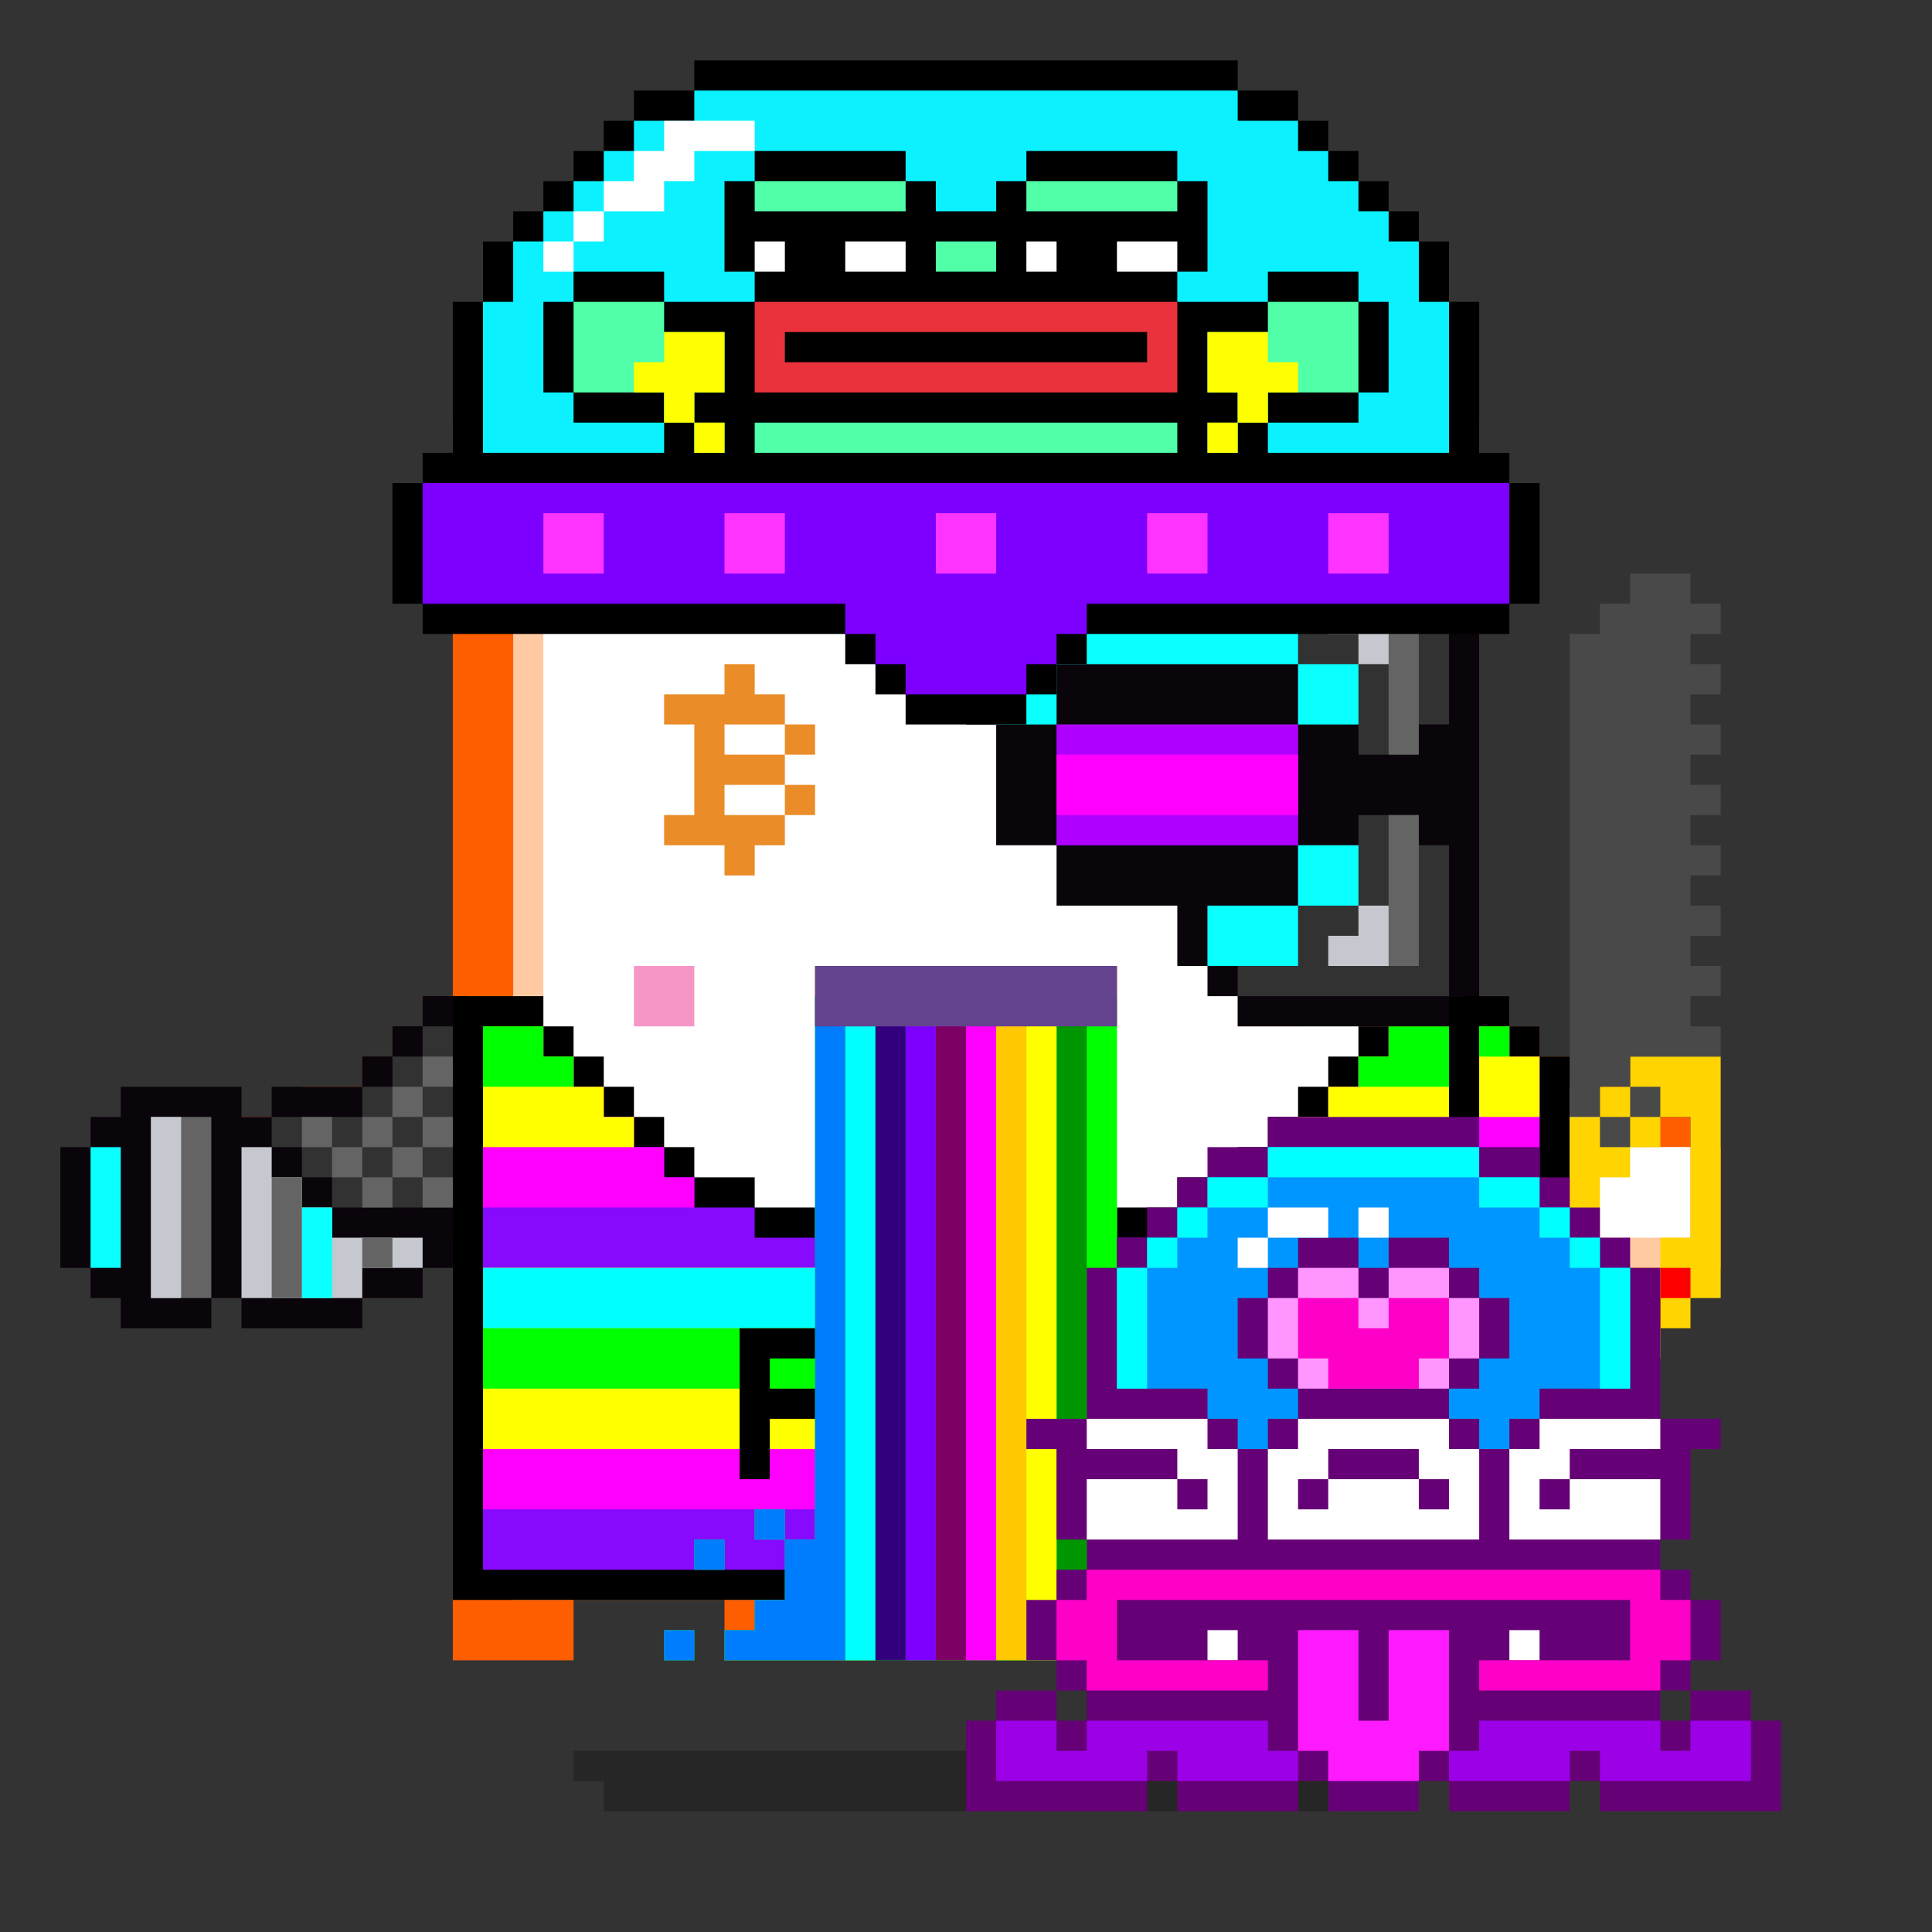 <svg xmlns="http://www.w3.org/2000/svg" viewBox="0 0 64 64"><rect x="0" y="0" width="64" height="64" fill="#333333" stroke="none"/><g class="gotchi-bg"><defs fill="#fff"><pattern id="a" patternUnits="userSpaceOnUse" width="4" height="4"><path d="M0 0h1v1H0zm2 2h1v1H2z"/></pattern><pattern id="b" patternUnits="userSpaceOnUse" x="0" y="0" width="2" height="2"><path d="M0 0h1v1H0z"/></pattern><pattern id="c" patternUnits="userSpaceOnUse" x="-2" y="0" width="8" height="1"><path d="M0 0h1v1H0zm2 0h1v1H2zm2 0h1v1H4z"/></pattern><pattern id="d" patternUnits="userSpaceOnUse" x="0" y="0" width="4" height="4"><path d="M0 0h1v1H0zm0 2h1v1H0zm1 0V1h1v1zm1 0h1v1H2zm0-1h1V0H2zm1 2h1v1H3z"/></pattern><pattern id="e" patternUnits="userSpaceOnUse" width="64" height="32"><path d="M4 4h1v1H4zm7 0h1v1h-1zm7 0h1v1h-1zm7 0h1v1h-1zm7 0h1v1h-1zm7 0h1v1h-1zm7 0h1v1h-1zm7 0h1v1h-1zm7 0h1v1h-1z"/><path fill="url(#a)" d="M0 8h64v7H0z"/><path fill="url(#b)" d="M0 16h64v1H0z"/><path fill="url(#c)" d="M0 18h64v1H0z"/><path fill="url(#b)" d="M22 18h15v1H22zM0 20h64v3H0z"/><path fill="url(#d)" d="M0 24h64v8H0z"/></pattern><mask id="f"><path fill="url(#e)" d="M0 0h64v32H0z"/></mask></defs><path fill="#fff" d="M0 0h64v32H0z"/><path fill="#dea8ff" class="gotchi-secondary" mask="url(#f)" d="M0 0h64v32H0z"/><path fill="#dea8ff" class="gotchi-secondary" d="M0 32h64v32H0z"/><path mask="url(#f)" fill="#fff" transform="matrix(1 0 0 -1 0 64)" d="M0 0h64v32H0z"/></g><style>.gotchi-primary{fill:#FF5E00;}.gotchi-secondary{fill:#FFCAA2;}.gotchi-cheek{fill:#F696C6;}.gotchi-eyeColor{fill:#EA8C27;}.gotchi-primary-mouth{fill:#FF5E00;}.gotchi-sleeves-up{display:none;}.gotchi-handsUp{display:none;}.gotchi-handsDownOpen{display:block;}.gotchi-handsDownClosed{display:none;}</style><g class="gotchi-body"><path d="M47 14v-2h-2v-2h-4V8h-4V6H27v2h-4v2h-4v2h-2v2h-2v41h4v-2h5v2h5v-2h6v2h5v-2h5v2h4V14z" class="gotchi-primary"/><path d="M45 14v-2h-4v-2h-4V8H27v2h-4v2h-4v2h-2v39h2v-2h5v2h5v-2h6v2h5v-2h5v2h2V14z" class="gotchi-secondary"/><path d="M18,49h2v-1h2v1h2v2h5v-2h2v-1h2v1h2v2h5v-2h2v-1h2v1h1V14h-4v-2h-4v-2h-5V9h-5v2h-4v2h-4v2h-1V49z" fill="#fff"/></g><path class="gotchi-cheek" d="M21 32v2h2v-2h-1zm21 0h-1v2h2v-2z"/><g class="gotchi-primary-mouth"><path d="M29 32h-2v2h2v-1z"/><path d="M33 34h-4v2h6v-2h-1z"/><path d="M36 32h-1v2h2v-2z"/></g>
    <style>
        .gotchi-bg { display: none }
    </style>
<g class="gotchi-shadow"><path opacity=".25" d="M25 58H19v1h1v1h24V59h1V58h-1z" fill="#000"/></g><g class="gotchi-collateral"><path d="M30 11v1h4v-1h-4z"/><path d="M29 12h1v1h-1zm7.5 2.5v4h1v-4h-1zm-10 4h1v-4h-1v4z"/><path d="M27.5 13.5h1v1h-1zm8 5h1v1h-1zm0-5h1v1h-1zM34 12h1v1h-1zm-5 8h1v1h-1zm-1.5-1.5h1v1h-1zM34 20h1v1h-1z"/><path d="M30 21v1h4v-1h-4z"/><g fill="#ff5e00"><path d="M32.5 16h-1v-1h2v-1h-1v-1h-1v1h-2v1h1v3h-1v1h2v1h1v-1h1v-1h-2v-1h2v-1h-1z"/><path d="M33.5 17h1v1h-1zm0-2h1v1h-1z"/></g></g><g class="gotchi-eyeColor"><path d="M24 25v-1h2v-1h-1v-1h-1v1h-2v1h1v3h-1v1h2v1h1v-1h1v-1h-2v-1h2v-1h-2z"/><path d="M26 26h1v1h-1zm0-2h1v1h-1zm13 1v-1h2v-1h-1v-1h-1v1h-2v1h1v3h-1v1h2v1h1v-1h1v-1h-2v-1h2v-1h-2z"/><path d="M41 26h1v1h-1zm0-2h1v1h-1z"/></g><g class="gotchi-wearable wearable-body"><svg x="12" y="32"><path d="M34 1v1h-1v1h-1v1h-1v1h-1v1h-1v1h-2v1h-2v1h-3v1h-4V9h-3V8h-2V7h-2V6h-1V5H9V4H8V3H7V2H6V1H3v20h34V1h-3z"/><path d="M34 2v1h-1v1h-1v1h-1v1h-1v1h-1v1h-2v1h-2v1h-3v1h-4v-1h-3V9h-2V8h-2V7h-1V6H9V5H8V4H7V3H6V2H4v18h32V2h-2z" fill="#870aff"/><path d="M22 10v1h-4v-1H4v8h32v-8H22zm12-8v1h-1v1h-1v1h-1v1h-1v1h-1v1h7V2h-2zM11 8V7h-1V6H9V5H8V4H7V3H6V2H4v6h7z" fill="#f0f"/><path d="M9 6V5H8V4H7V3H6V2H4v4h5zm13 4v1h-4v-1H4v6h32v-6H22zm12-8v1h-1v1h-1v1h-1v1h5V2h-2z" fill="#ff0"/><path d="M22 10v1h-4v-1H4v2h32v-2H22z" fill="#0ff"/><path d="M7 4V3H6V2H4v2h3zm-3 8v2h32v-2H4zM34 2v1h-1v1h3V2h-2z" fill="#0f0"/><path d="M17.5 12h1v1h-1zm4 0h-1v5h1v-2h1v-1h-1v-2z"/><path d="M22.5 14h1v-2h-1v2zm0 3h1v-2h-1v2zm-4-2h-1v-2h-1v4h1v-1h1v1h1v-4h-1v2zm-6-3v5h1v-2h2v-1h-2v-1h2v-1h-3zm15 1v-1h-3v5h3v-1h-2v-1h2v-1h-2v-1h2z"/></svg></g><g class="gotchi-handsDownClosed"><g class="gotchi-primary"><path d="M19 42h1v1h-1zm1-6h1v1h-1z"/><path d="M21 37h1v1h-1zm5 3v4h1v-4zm-5 3h-1v1h2v-1z"/><path d="M24 44h-2v1h4v-1h-1zm1-5h-1v1h2v-1z"/><path d="M23 38h-1v1h2v-1z"/></g><g class="gotchi-secondary"><path d="M19 43h1v1h-1zm5 2h-2v1h4v-1h-1z"/><path d="M27 41v3h1v-3zm-6 3h-1v1h2v-1z"/><path d="M26 44h1v1h-1zm-7-3h-1v2h1v-1z"/></g><g class="gotchi-primary"><path d="M44 42h1v1h-1zm-1-6h1v1h-1z"/><path d="M42 37h1v1h-1z"/><path d="M42 39v-1h-2v1h1zm0 4v1h2v-1h-1z"/><path d="M40 44h-2v1h4v-1h-1z"/><path d="M38 42v-2h-1v4h1v-1z"/><path d="M40 40v-1h-2v1h1z"/></g><g class="gotchi-secondary"><path d="M42 44v1h2v-1h-1zm-5-2v-1h-1v3h1v-1z"/><path d="M40 45h-2v1h4v-1h-1z"/><path d="M37 44h1v1h-1zm7-1h1v1h-1z"/></g></g><g class="gotchi-handsDownOpen"><g class="gotchi-primary"><path d="M56 38v-1h-2v-1h-2v-1h-1v-1h-1v-1h-1v8h1v1h2v1h4v-1h1v-4z"/></g><g class="gotchi-secondary"><path d="M54 38v-1h-2v-1h-1v-1h-1v-1h-1v6h1v1h2v1h4v-4z" /></g><path d="M54,38v-1h-2v-1h-1v-1h-1v-1h-1v5h1v1h2v1h4v-3H54z" fill="#fff"/><g class="gotchi-primary"><path d="M8 38v-1h2v-1h2v-1h1v-1h1v-1h1v8h-1v1h-2v1H8v-1H7v-4z"/></g><g class="gotchi-secondary"><path d="M10 38v-1h2v-1h1v-1h1v-1h1v6h-1v1h-2v1H8v-4z" /></g><path d="M8,38v3h4v-1h2v-1h1v-5h-1v1h-1v1h-1v1h-2v1H8z" fill="#fff"/></g><g class="gotchi-handsUp"><g class="gotchi-secondary"><path d="M50,38h1v1h-1V38z"/><path d="M49 39h1v1h-1v-1zm2-2h1v1h-1v-1z"/><path d="M52,36h2v1h-2V36z"/><path d="M54,35h2v1h-2V35z"/></g><path d="M52,32v1h-2v1h-1v5h1v-1h1v-1h1v-1h2v-1h2v-3H52z" fill="#fff"/><g class="gotchi-primary"><path d="M49,33h1v1h-1V33z"/><path d="M50 32h2v1h-2v-1zm0 7h1v1h-1v-1z"/><path d="M49 40h1v1h-1v-1zm2-2h1v1h-1v-1z"/><path d="M52 37h2v1h-2v-1zm0-6h4v1h-4v-1z"/><path d="M56,32h1v4h-1V32z"/><path d="M54,36h2v1h-2V36z"/></g><g class="gotchi-secondary"><path d="M13,38h1v1h-1V38z"/><path d="M14 39h1v1h-1v-1zm-2-2h1v1h-1v-1z"/><path d="M10,36h2v1h-2V36z"/><path d="M8,35h2v1H8V35z"/></g><path d="M8,32v3h2v1h2v1h1v1h1v1h1v-5h-1v-1h-2v-1H8z" fill="#fff"/><g class="gotchi-primary"><path d="M14,33h1v1h-1V33z"/><path d="M12 32h2v1h-2v-1zm1 7h1v1h-1v-1z"/><path d="M14 40h1v1h-1v-1zm-2-2h1v1h-1v-1z"/><path d="M10 37h2v1h-2v-1zm-2-6h4v1H8v-1z"/><path d="M7,32h1v4H7V32z"/><path d="M8,36h2v1H8V36z"/></g></g><g class="gotchi-wearable wearable-face"><svg x="22" y="32"><g fill="#0f0"><path d="M3 18h1v1H3zm-2 1h1v1H1zm-1 3h1v1H0zm16-4h1v1h-1z"/><path d="M18 19h1v1h-1zm-1 2h-1v-2h-1V1H5v18H4v2H3v1H2v1h16v-1h-1v-1zm2 1h1v1h-1z"/></g><path d="M6 1v22h1V1H6z" fill="#0ff"/><g fill="#007dff"><path d="M5 1v18H4v2H3v1H2v1h4V1H5z"/><path d="M3 18h1v1H3zm-2 1h1v1H1zm-1 3h1v1H0z"/></g><path d="M13 1v22h1V1h-1z" fill="#009600"/><path d="M8 1v22h1V1H8z" fill="#7d00ff"/><path d="M9 1v22h1V1H9z" fill="#7d0064"/><path d="M7 1v22h1V1H7z" fill="#32007d"/><path d="M10 1v22h1V1h-1z" fill="#f0f"/><path d="M11 1v22h1V1h-1z" fill="#ffc800"/><path d="M12 1v22h1V1h-1z" fill="#ff0"/><path d="M5 0v2h10V0H5z" fill="#64438e"/></svg></g><g class="gotchi-wearable wearable-eyes"><svg x="32" y="15"><path d="M16 2V1h-2V0H3v1H2v1H1v1H0v6h1v4h2v2h4v2h1v1h1v1h7v-1h1V2h-1z" fill="#0a040b"/><g fill="#323232"><path d="M14 2V1H3v1H2v1H1v6h2V7h8v2h2v1h2V9h1V2h-2z"/><path d="M3 9v4h8V9H3z"/><path d="M11 15H8v2h1v1h7v-5h-1v-1h-2v1h-2v2z"/></g><path d="M3 9v4h8V9H3z" fill="#af00ff"/><g fill="#646464"><path d="M14 2V1H3v1h10v1h1v7h1V2h-1z"/><path d="M2 2h1v1H2z"/><path d="M1 4v2h1V3H1v1zm13 9v4h1v-5h-1v1z"/></g><g fill="#0affff"><path d="M11 5H3v2h8V5z"/><path d="M1 7v2h2V7H1zm10 0v2h2V7h-2zm-2 8H8v2h3v-2H9z"/><path d="M11 13v2h2v-2h-2z"/></g><path d="M13 3V2H3v1H2v2h1V4h8v1h1v1h1v1h1V3h-1zm0 13h-1v1h2v-2h-1v1z" fill="#c5c8cf"/><path d="M3 10v2h8v-2H3z" fill="#f0f"/></svg></g><g class="gotchi-wearable wearable-head"><svg x="13" y="2"><svg xmlns="http://www.w3.org/2000/svg" width="38" height="22" xmlns:v="https://vecta.io/nano"><path d="M37 14v-1h-1V8h-1V6h-1V5h-1V4h-1V3h-1V2h-1V1h-2V0H10v1H8v1H7v1H6v1H5v1H4v1H3v2H2v5H1v1H0v4h1v1h14v1h1v1h1v1h4v-1h1v-1h1v-1h14v-1h1v-4h-1z"/><g fill="#50ffa8"><path d="M17 5V4h-5v1h5zm4-1v1h5V4h-5zm-1 3V6h-2v1h2zm9 1v1h-2v2h1v1h1v-1h3V8h-3zM9 9V8H6v3h3v1h1v-1h1V9H9z"/><path d="M10 12h1v1h-1zm2 0v1h14v-1H12zm15 0h1v1h-1z"/></g><path d="M34 8V6h-1V5h-1V4h-1V3h-1V2h-2V1H10v1H8v1H7v1H6v1H5v1H4v2H3v5h6v-1H6v-1H5V8h1V7h3v1h3V7h-1V4h1V3h5v1h1v1h2V4h1V3h5v1h1v3h-1v1h3V7h3v1h1v3h-1v1h-3v1h6V8h-1z" fill="#0cf1ff"/><path d="M1 14v4h14v1h1v1h1v1h4v-1h1v-1h1v-1h14v-4H1z" fill="#7d00ff"/><g fill="#fff"><path d="M9 2v1H8v1H7v1h2V4h1V3h2V2H9z"/><path d="M6 5h1v1H6z"/><path d="M5 6h1v1H5z"/></g><path d="M5 15v2h2v-2H5zm6 0v2h2v-2h-2zm7 0v2h2v-2h-2zm7 0v2h2v-2h-2zm6 0v2h2v-2h-2z" fill="#fe33ff"/><path d="M12 6h1v1h-1zm3 0v1h2V6h-2zm6 0h1v1h-1zm3 0v1h2V6h-2z" fill="#fff"/><path d="M12 8v3h14V8H12zm13 2H13V9h12v1z" fill="#ea323c"/><g fill="#feff00"><path d="M9 9v1H8v1h1v1h1v-1h1V9H9zm20 1V9h-2v2h1v1h1v-1h1v-1h-1z"/><path d="M10 12h1v1h-1zm17 0h1v1h-1z"/></g></svg></svg></g>"><svg x="12" y="32"><g><g class="gotchi-sleeves gotchi-sleeves-left gotchi-sleeves-up"><path d="M38 9V8h1V7h1V0h-2v1h-1.5v8H38z"/><path d="M38 8V7h1V1h-1v1h-1v6h1z" fill="#7d00ff"/><path d="M38 8V7h1V3h-2v5h1z" fill="#f0f"/><path d="M38 8V7h1V5h-2v3h1z" fill="#ff0"/><path d="M37 7h1v1h-1z" fill="#0f0"/></g><g class="gotchi-sleeves gotchi-sleeves-left gotchi-sleeves-down"><path d="M38 1v1h1v1h1v7h-2V9h-1.5V1H38z"/><path d="M38 2v1h1v6h-1V8h-1V2h1z" fill="#7d00ff"/><path d="M38 2v1h1v4h-2V2h1z" fill="#f0f"/><path d="M38 2v1h1v2h-2V2h1z" fill="#ff0"/><path d="M37 2h1v1h-1z" fill="#0f0"/></g><g class="gotchi-sleeves gotchi-sleeves-right gotchi-sleeves-up"><path d="M2 9V8H1V7H0V0h2v1h1.5v8H2z"/><path d="M2 8V7H1V1h1v1h1v6H2z" fill="#7d00ff"/><path d="M2 8V7H1V3h2v5H2z" fill="#f0f"/><path d="M2 8V7H1V5h2v3H2z" fill="#ff0"/><path d="M2 7h1v1H2z" fill="#0f0"/></g><g class="gotchi-sleeves gotchi-sleeves-right gotchi-sleeves-down"><path d="M2 1v1H1v1H0v7h2V9h1.5V1H2z"/><path d="M2 2v1H1v6h1V8h1V2H2z" fill="#7d00ff"/><path d="M2 2v1H1v4h2V2H2z" fill="#f0f"/><path d="M2 2v1H1v2h2V2H2z" fill="#ff0"/><path d="M2 2h1v1H2z" fill="#0f0"/></g></g></svg><g class="gotchi-wearable wearable-hand wearable-hand-left"><svg x="2" y="33"><path d="M12 0v1h-1v1h-1v1H7v1H6V3H2v1H1v1H0v4h1v1h1v1h3v-1h1v1h4v-1h2V9h1V0h-1z" fill="#0a040b"/><path d="M1 5v4h1V5H1z" fill="#0affff"/><path d="M12 1v1h-1v1h-1v1H7v1h1v1h1v1h4V1h-1z" fill="#323232"/><path d="M9 8V7H8V6H7V5H6v5h4V9h2V8H9z" fill="#c5c8cf"/><g fill="#646464"><path d="M3 4v6h2V4H3zm5 0h1v1H8zm4 2h1v1h-1zm-2 0h1v1h-1z"/><path d="M11 5h1v1h-1z"/><path d="M12 4h1v1h-1zm0-2h1v1h-1z"/><path d="M11 3h1v1h-1z"/><path d="M10 4h1v1h-1z"/><path d="M9 5h1v1H9z"/></g><path d="M8 7v3h1V7H8z" fill="#0affff"/><path d="M10 8h1v1h-1zM7 6v4h1V6H7z" fill="#646464"/><path d="M3 4v6h1V4H3z" fill="#c5c8cf"/></svg></g><g class="gotchi-wearable wearable-hand wearable-hand-right"><svg x="7" y="19"><g transform="scale(-1, 1) translate(-50, 0)"><path d="M4 18v-1H3v-1H0v8h1v1h1v1h1v1h2v-9H4zm0 6H3v-1H2v-1H1v-4h1v1h1v1h1v4z" fill="#ffd400"/><path d="M2,17h1v1H2V17z" fill="#494949"/><g fill="#fc0000"><path d="M1,23h1v1H1V23z"/><path d="M2,24h1v1H2V24z"/><path d="M3,25h1v1H3V25z"/></g><g fill="#494949"><path d="M3,18h1v1H3V18z"/><path d="M4,2V1H3V0H1v1H0v1h1v1H0v1h1v1H0v1h1v1H0v1h1v1H0v1h1v1H0v1h1v1H0v1h1v1H0v1h3v1h1v1h1V2H4z"/></g></g></svg></g><g class="gotchi-wearable wearable-pet"><svg x="32" y="37"><svg xmlns="http://www.w3.org/2000/svg" width="27" height="23" xmlns:v="https://vecta.io/nano"><path d="M26 20v-1h-2v1h-1v-1h1v-1h1v-2h-1v-1h-1v-1h1v-3h1v-1h-2V5h-1V4h-1V3h-1V2h-1V1h-2V0h-7v1H8v1H7v1H6v1H5v1H4v5H2v1h1v3h1v1H3v1H2v2h1v1h1v1H3v-1H1v1H0v3h6v-1h1v1h4v-1h1v1h3v-1h1v1h4v-1h1v1h6v-3h-1z" fill="#660076"/><path d="M16 10h-5v1h-1v3h7v-3h-1v-1zm0 2v1h-1v-1h-3v1h-1v-1h1v-1h3v1h1zm5-1h2v-1h-4v1h-1v3h5v-2h-3v1h-1v-1h1v-1h1zM8 10H4v1h3v1h1v1H7v-1H4v2h5v-3H8v-1z" fill="#fff"/><path d="M21 5V4h-1V3h-1V2h-2V1h-7v1H8v1H7v1H6v1H5v4h3v1h1v1h1v-1h1V9h-1V8H9V6h1V5h1V4h2v1h1V4h2v1h1v1h1v2h-1v1h-1v1h1v1h1v-1h1V9h3V5h-1z" fill="#0096ff"/><path d="M18 17h1v1h-1zM8 17h1v1H8z" fill="#fff"/><path d="M14,17v3h-1v-3h-2v4h1v1h3v-1h1v-4h-2Z" fill="#ff19ff"/><path d="M23 16v-1H4v1H3v2h1v1h6v-1H5v-2h17v2h-5v1h6v-1h1v-2h-1z" fill="#ff00c8"/><path d="M10 20H4v1H3v-1H1v2h5v-1h1v1h4v-1h-1v-1zm14 0v1h-1v-1h-6v1h-1v1h4v-1h1v1h5v-2h-2z" fill="#9b00e6"/><g fill="#fff"><path d="M10 3v1h2V3h-2z"/><path d="M9 4h1v1H9zm4-1h1v1h-1z"/></g><g fill="#0ff"><path d="M21 5v4h1V5h-1zM5 6v3h1V5H5v1z"/><path d="M6 4h1v1H6z"/><path d="M7 3h1v1H7zm12 0h1v1h-1z"/><path d="M20 4h1v1h-1zM8 2v1h2V2H8z"/><path d="M16,1h-6v1h7V1h-1Z"/><path d="M17 2v1h2V2h-2z"/></g><path d="M16 6V5h-2v1h-1V5h-2v1h-1v2h1v1h5V8h1V6h-1z" fill="#ff96ff"/><path d="M14 6v1h-1V6h-2v2h1v1h3V8h1V6h-2z" fill="#ff00c8"/></svg></svg></g></svg>